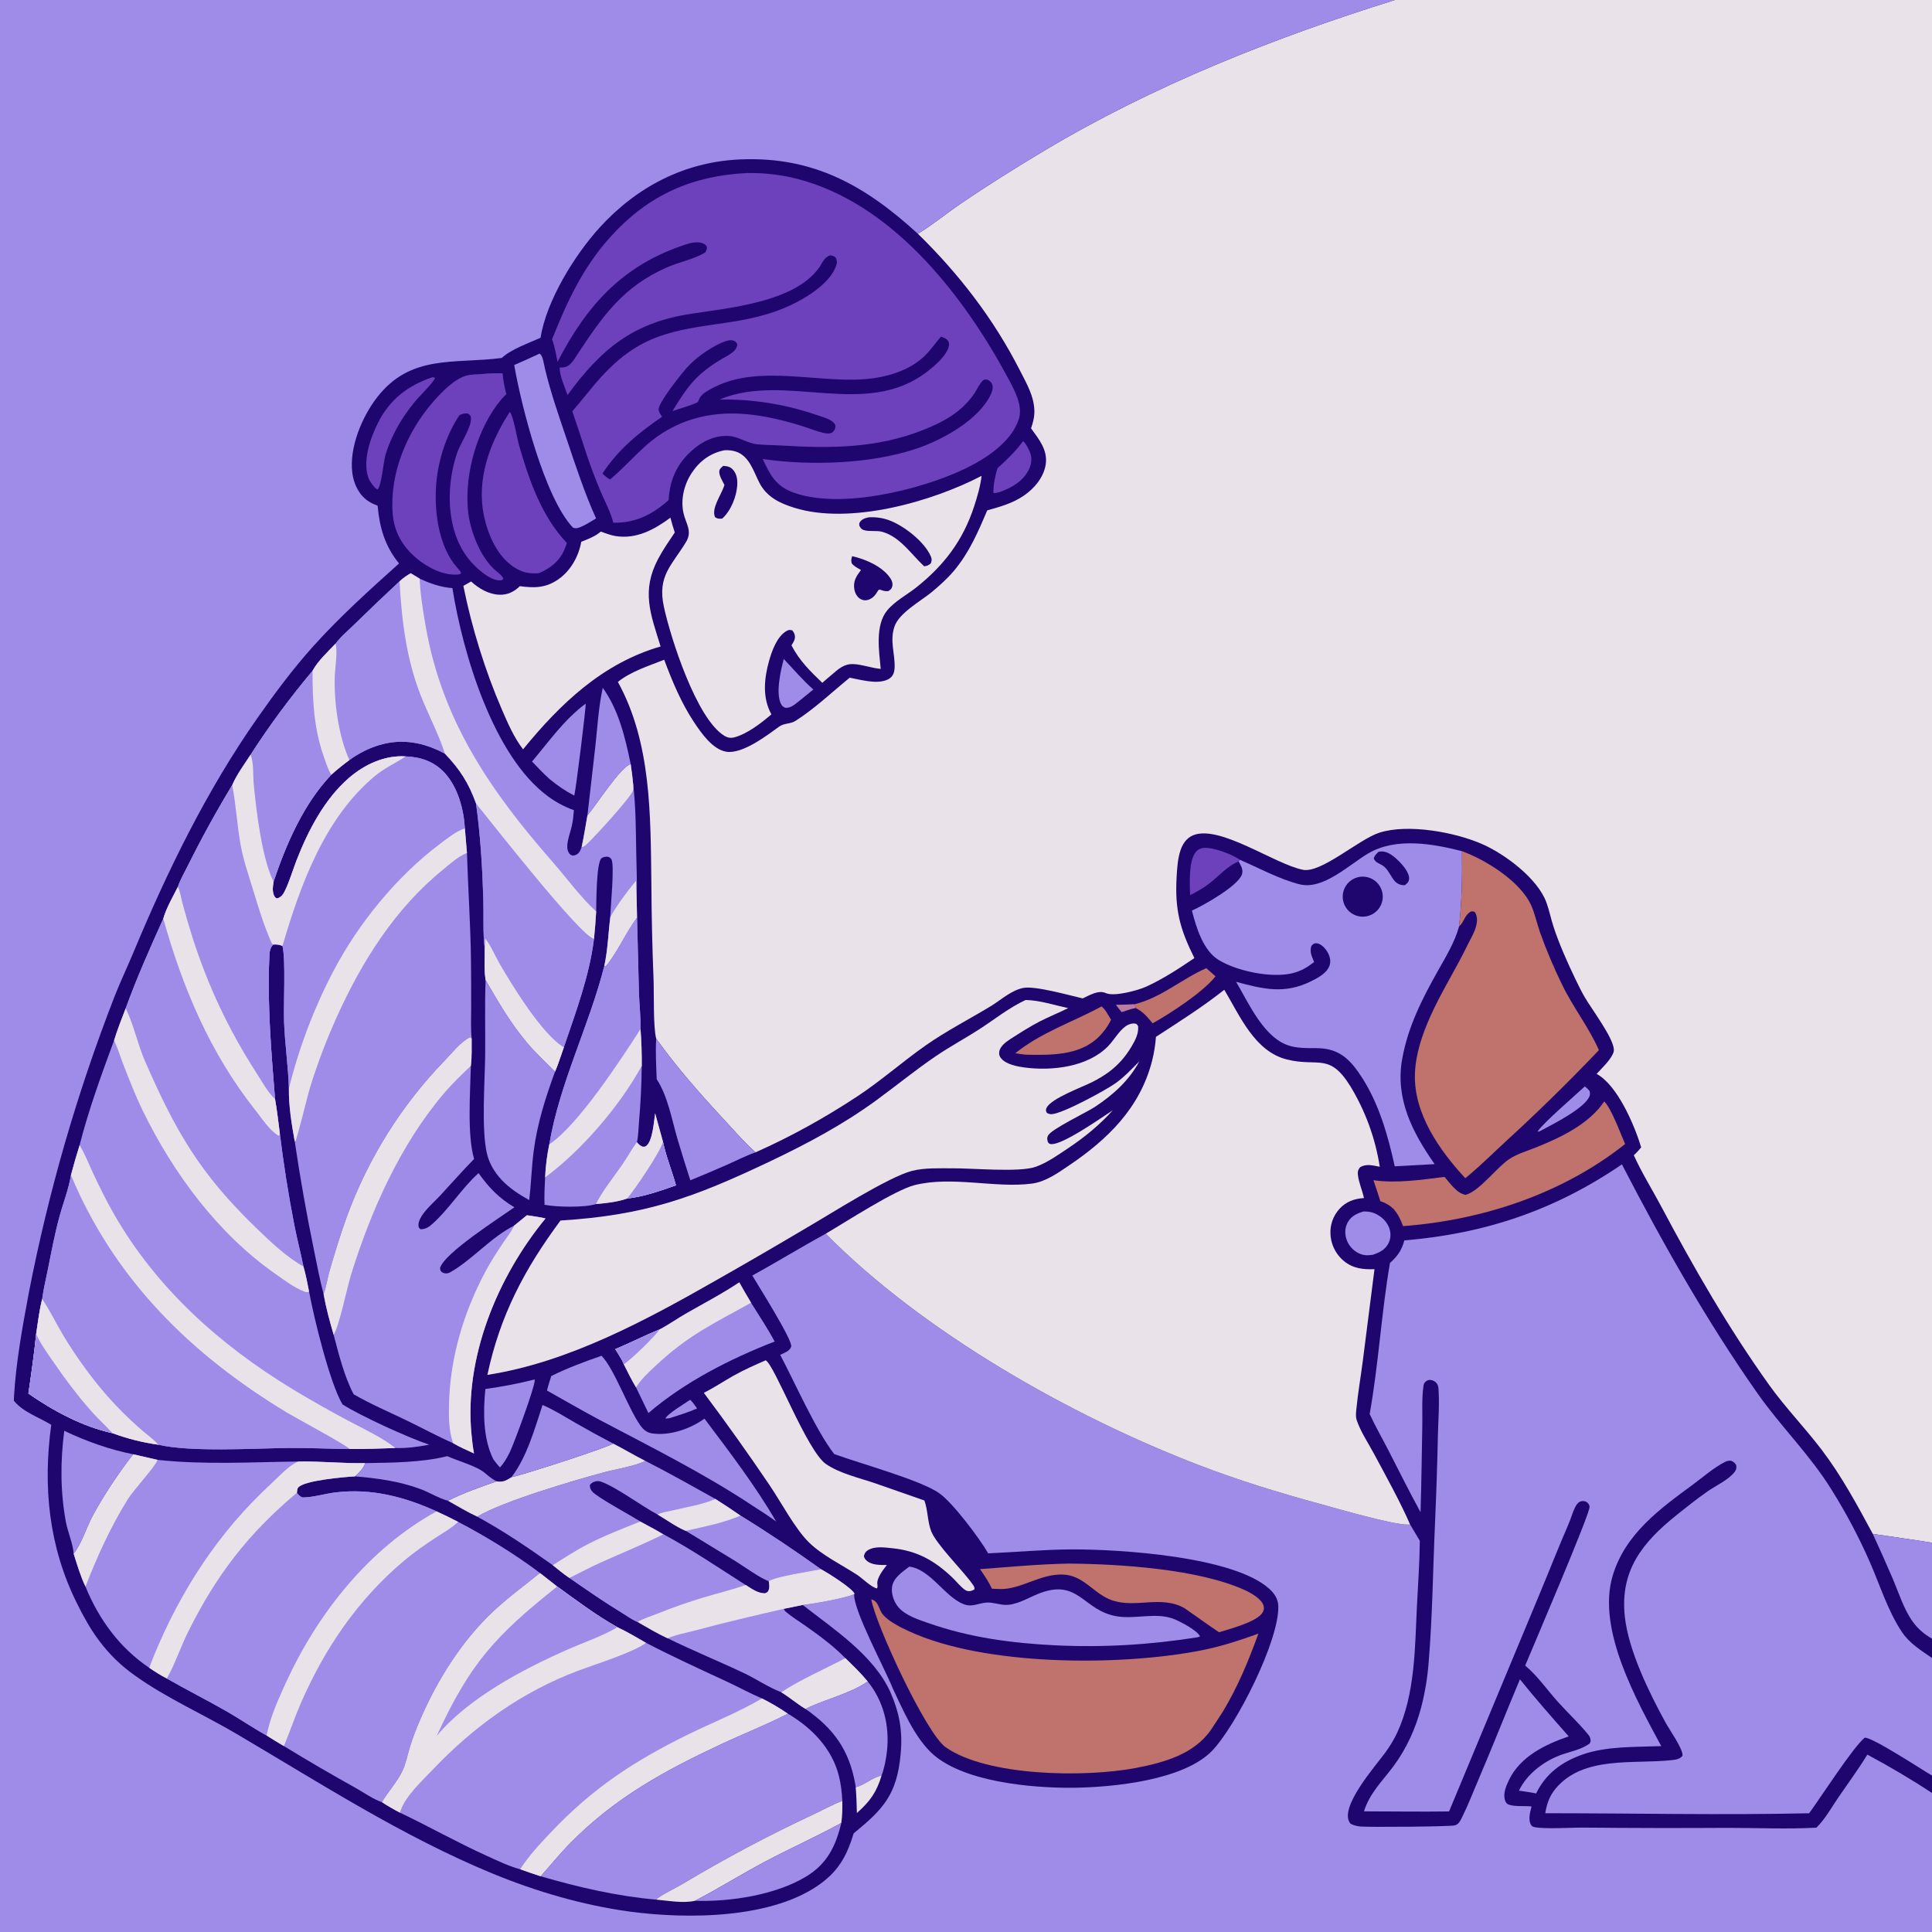 <?xml version="1.0" encoding="utf-8" ?>
<svg xmlns="http://www.w3.org/2000/svg" xmlns:xlink="http://www.w3.org/1999/xlink" width="1024" height="1024">
	<path fill="#1F066E" d="M0 0L739.307 0L1024 0L1024 817.689L1024 868.572L1024 878.766L1024 941.076L1024 950.336L1024 1024L0 1024L0 0Z"/>
	<path fill="#EAE2E9" d="M739.307 0L1024 0L1024 817.689C1013.59 815.939 1003.06 814.587 992.617 812.992C984.421 797.794 976.09 782.325 965.619 768.539C956.643 756.721 946.297 746.095 937.654 734.013C916.229 704.067 897.789 672.045 880.537 639.552C875.7 630.443 870.211 621.719 865.951 612.308C867.391 611.034 868.598 609.614 869.848 608.156C869.802 607.999 869.757 607.841 869.71 607.684C866.19 596.057 857.212 575.127 846.25 569.188C849.075 566.064 852.993 562.479 854.827 558.658C855.285 557.702 855.476 556.911 855.348 555.851C854.554 549.301 843.801 535.129 839.973 528.581C838.088 525.356 836.442 521.93 834.822 518.564C830.608 509.813 826.481 500.533 823.439 491.306C822.02 487.004 821.16 482.52 819.603 478.265C814.995 465.67 797.967 452.948 786.091 447.606C771.712 441.138 746.246 436.398 730.998 441.376C720.044 444.953 700.206 462.973 690.5 460.994C675.292 457.893 646.32 436.879 632.278 442.752C629.02 444.115 626.926 447.122 625.794 450.364C624.215 454.885 623.888 460.16 623.623 464.901C622.65 482.299 625.429 492.512 633.053 507.794C625.154 513.187 616.253 518.954 607.579 522.917C603.012 525.004 590.893 528.2 586.434 526.49C586.176 526.391 585.922 526.281 585.663 526.183C581.883 524.755 577.208 527.645 573.848 529.174C566.607 527.512 548.565 522.377 542.307 523.632C535.93 524.912 530.485 530.046 525.027 533.349C513.569 540.282 501.722 546.323 490.726 554.026C478.272 562.75 466.732 573.013 454.053 581.331C436.832 592.63 419.297 602.384 400.462 610.754C394.37 605.35 388.944 599.024 383.415 593.056C370.753 579.391 358.655 565.687 347.798 550.503C346.167 544.406 346.678 526.498 346.403 519.202Q345.387 493.78 345.238 468.337C344.761 432.396 345.348 393.794 327.49 361.449C334.343 355.862 343.939 352.915 352.049 349.668C356.255 361.064 361.187 372.765 367.936 382.901C371.714 388.576 377.736 397.261 384.966 398.422C393.433 399.782 406.171 390.042 412.815 385.215C415.713 383.109 418.808 383.88 421.689 382.041C431.801 375.584 441.055 366.773 450.373 359.182C456.164 360.287 464.054 362.607 469.731 360.497C472.945 359.303 474.07 357.018 474.165 353.723C474.383 346.131 471.538 339.916 474.036 332.225C476.428 324.859 487.982 318.659 493.827 313.824C498.01 310.364 502.193 306.604 505.689 302.439C513.711 292.885 518.443 281.852 523.268 270.492C530.094 268.585 536.736 266.756 542.661 262.692C548.225 258.875 553.093 253.148 554.222 246.325C555.491 238.652 550.684 232.829 546.463 227.033C547.559 223.982 548.327 220.904 548.239 217.638C548.028 209.817 543.998 203.047 540.539 196.263C526.615 168.956 508.346 145.284 486.493 123.897C494.266 119.214 501.429 113.243 508.939 108.123C523.412 98.257 538.428 88.852 553.468 79.866C611.459 45.217 675.011 20.093 739.307 0Z"/>
	<path fill="#9F8BE8" d="M0 0L739.307 0C675.011 20.093 611.459 45.217 553.468 79.866C538.428 88.852 523.412 98.257 508.939 108.123C501.429 113.243 494.266 119.214 486.493 123.897C458.602 98.399 431.19 82.796 392.238 84.499C362.766 85.788 337.402 99.054 317.722 120.716C304.607 135.151 289.54 159.444 286.527 178.984C279.92 182.033 271.319 184.849 265.92 189.731C240.609 193.009 217.802 187.619 199.957 210.485C191.873 220.842 184.989 237.326 186.74 250.698C187.482 256.359 190.097 262.065 194.89 265.41C196.446 266.496 198.343 267.363 200.13 267.995C201.187 279.604 203.993 289.499 211.506 298.635C195.689 312.861 180.096 326.856 165.853 342.723C155.258 354.526 145.471 367.684 136.368 380.665C109.549 418.91 88.652 461.746 70.744 504.755C67.464 512.631 63.766 520.359 60.654 528.302Q53.233 547.369 46.674 566.75Q40.115 586.131 34.432 605.786Q28.75 625.442 23.955 645.333Q19.16 665.223 15.262 685.309C11.886 703.326 8.397 722.385 7.396 740.727C7.365 741.29 7.358 741.854 7.346 742.418C12.324 748.506 20.581 751.153 27.155 755.165C22.685 788.067 25.84 819.714 40.753 849.744C44.201 856.689 47.941 863.51 52.621 869.712Q54.595 872.355 56.771 874.834Q58.947 877.314 61.312 879.614Q63.677 881.914 66.216 884.021Q68.755 886.127 71.452 888.027C88.159 899.981 107.513 908.489 125.219 918.905C169.592 945.01 213.444 973.426 261.218 993.084C284.167 1002.53 309.1 1009.85 333.733 1013.17C364.367 1017.31 410.171 1017.14 435.673 997.837C445.063 990.728 449.106 982.746 452.464 971.721C468.216 958.838 475.308 951.211 477.342 929.929C478.542 917.371 476.742 907.783 471.683 896.32C462.535 876.908 441.931 863.551 425.457 850.658C431.734 849.915 447.151 847.211 452.717 844.968C452.338 853.661 469.011 884.442 473.169 894.842C478.459 906.03 484.27 919.678 493.083 928.47C509.087 944.434 546.762 947.771 568.811 947.547C590.076 947.331 627.365 943.562 642.423 927.962C655.151 914.778 678.233 869.294 677.513 851.093C677.367 847.384 675.474 844.583 672.779 842.137C653.819 824.925 593.632 821.102 567.812 821.22C553.036 821.288 538.501 822.661 523.771 823.31C519.143 815.279 504.875 796.266 497.591 791.265C487.54 784.362 455.49 775.574 442.147 770.68C432.616 758.438 421.268 732.746 413.518 718.082C415.633 717.075 418.57 716.173 419.345 713.743C420.354 710.581 401.416 680.646 398.749 676.073C411.838 668.868 424.569 661.032 437.677 653.888C489.133 706.037 567.422 750.441 635.629 776.615C656.497 784.623 677.655 791.105 699.203 796.988C708.781 799.602 737.658 808.059 746.22 808.083C746.611 808.084 747.002 808.049 747.392 808.02Q749.924 812.35 752.529 816.637C752.419 828.033 751.596 839.438 751.027 850.818C749.905 873.271 750.152 897.623 740.52 918.415C738.829 922.065 736.549 925.704 734.195 928.966C729.438 935.556 708.792 958.706 715.855 966.637C717.68 967.547 719.322 967.942 721.362 968.104C726.202 968.489 768.751 968.179 771.138 967.474C773.189 966.868 773.978 965.057 774.881 963.261C778.073 956.91 780.674 950.073 783.478 943.527C791.073 925.801 798.115 907.855 805.597 890.079C813.924 900.43 822.656 910.348 831.448 920.303C818.913 924.671 805.878 930.875 799.801 943.406C798.292 946.517 796.608 950.514 797.627 954.006C797.957 955.134 798.446 956.035 799.596 956.46C802.937 957.696 808.126 957.011 811.763 957.467C811.022 960.382 809.762 964.641 811.574 967.338C811.986 967.95 812.403 968.203 813.134 968.371C818.431 969.587 833.409 968.591 839.703 968.668Q877.908 969.038 916.114 968.799C931.554 968.826 947.3 969.552 962.713 968.701C967.24 964.386 970.852 957.801 974.397 952.633C979.535 945.141 984.986 937.72 989.731 929.983C1001.35 936.201 1013.02 943.055 1024 950.336L1024 1024L0 1024L0 0Z"/>
	<path fill="#9F8BE8" d="M744.331 657.442C787.078 653.884 824.138 641.423 859.644 617.139C881.185 658.822 904.589 700.174 931.568 738.592C943.928 756.193 959.377 771.139 970.743 789.564Q976.55 798.815 981.658 808.469Q986.767 818.124 991.15 828.128C996.484 840.338 1000.66 853.973 1008.12 865.086C1012.11 871.022 1018.22 874.79 1024 878.766L1024 941.076C1018.58 937.957 992.319 920.617 988.325 921.023C982.185 925.993 964.925 952.819 958.888 961.069C912.329 962.096 865.606 961.045 819.024 961.051C819.807 956.107 821.246 951.929 824.49 948.027C839.141 930.404 865.801 935.129 885.869 932.92C888.097 932.675 890.29 932.45 891.767 930.601C892.282 927.27 884.767 916.65 882.853 913.149C874.1 897.14 863.123 874.864 861.18 856.77C858.556 832.348 870.551 817.468 888.762 802.904C894.1 798.635 899.548 794.275 905.164 790.382C909.496 787.379 916.344 784.259 919.476 780.041C920.385 778.817 920.427 777.973 920.226 776.507C919.378 775.278 918.962 774.853 917.545 774.217C916.2 774.119 915.337 774.327 914.155 774.924C908.417 777.824 902.769 782.808 897.58 786.626C879.703 799.779 861.294 813.011 854.697 835.364C846.338 863.684 867.376 901.097 880.501 925.476C867.021 926.002 851.546 925.414 838.72 929.948C827.789 933.813 819.268 940.05 814.179 950.566C811.195 949.929 808.11 949.552 805.094 949.076C809.37 940.008 818.783 933.065 828.141 929.857C833.014 928.186 838.241 927.224 842.479 924.147C842.983 923.214 843.116 923.26 842.995 922.117C842.874 920.972 842.579 920.35 841.84 919.439C836.906 913.354 830.888 907.775 825.635 901.923C820.06 895.713 814.772 888.08 808.382 882.786C812.3 873.27 843.056 801.683 842.513 798.52C842.326 797.427 841.72 796.527 840.732 796.003C839.711 795.461 838.357 795.429 837.328 795.955C836.219 796.521 835.403 797.76 834.856 798.848C833.471 801.602 832.677 804.741 831.438 807.592C825.935 820.257 820.912 833.154 815.583 845.897L768.029 960.099C753.007 960.297 737.955 960.073 722.931 960.049C725.926 950.445 732.631 944.09 738.468 936.264C745.516 926.815 750.358 916.022 753.328 904.661Q754.811 898.866 755.785 892.965Q756.758 887.063 757.215 881.099C759.259 856.442 759.492 831.529 760.609 806.81Q761.628 783.649 762.125 760.471C762.327 752.441 762.997 743.993 762.421 735.995C762.349 734.997 762.122 734.055 761.51 733.233C760.793 732.268 759.558 731.538 758.361 731.41C757.334 731.3 756.366 731.576 755.619 732.292C754.578 733.292 754.583 733.752 754.399 735.122C753.516 741.661 753.983 748.911 753.853 755.536C753.552 770.859 753.409 786.167 752.918 801.487C746.987 790.704 741.524 779.655 735.896 768.711C732.596 762.292 728.957 756 725.95 749.441C730.732 722.745 732.168 695.692 736.718 669.37C740.785 665.755 742.895 662.721 744.331 657.442Z"/>
	<path fill="#EAE2E9" d="M612.683 549.538C624.895 541.616 637.488 533.643 648.895 524.599C657.162 538.404 664.977 557.283 682.094 561.551C698.684 565.688 704.61 557.688 715.814 575.882Q717.289 578.317 718.643 580.821Q719.998 583.325 721.228 585.892Q722.459 588.459 723.562 591.083Q724.666 593.707 725.641 596.382Q726.615 599.057 727.458 601.776Q728.301 604.495 729.011 607.252Q729.72 610.009 730.294 612.798Q730.868 615.586 731.305 618.399C727.572 617.741 724.38 616.657 720.907 618.627C719.82 619.95 719.533 620.876 719.697 622.546C720.101 626.67 722.061 630.874 722.927 634.99C717.763 635.335 713.467 636.851 709.882 640.782Q709.265 641.464 708.72 642.205Q708.174 642.945 707.706 643.737Q707.237 644.528 706.85 645.363Q706.463 646.197 706.161 647.066Q705.859 647.934 705.645 648.829Q705.432 649.724 705.309 650.635Q705.186 651.547 705.155 652.466Q705.123 653.385 705.184 654.303Q705.213 654.8 705.266 655.296Q705.32 655.792 705.398 656.284Q705.477 656.776 705.58 657.263Q705.683 657.751 705.811 658.233Q705.939 658.714 706.091 659.189Q706.243 659.664 706.418 660.13Q706.594 660.597 706.793 661.054Q706.992 661.51 707.214 661.957Q707.435 662.403 707.679 662.838Q707.923 663.272 708.189 663.694Q708.454 664.116 708.741 664.524Q709.027 664.931 709.334 665.324Q709.641 665.717 709.967 666.094Q710.293 666.471 710.638 666.831Q710.983 667.19 711.345 667.533Q711.708 667.875 712.087 668.198C716.92 672.288 722.417 672.947 728.509 672.681L722.319 721.301C721.197 729.953 719.674 738.681 718.849 747.352C718.684 749.082 718.513 750.979 719.065 752.64C721.083 758.708 725.139 764.76 728.176 770.404C734.315 781.814 742.338 796.347 747.392 808.02C747.002 808.049 746.611 808.084 746.22 808.083C737.658 808.059 708.781 799.602 699.203 796.988C677.655 791.105 656.497 784.623 635.629 776.615C567.422 750.441 489.133 706.037 437.677 653.888C448.489 647.532 474.363 630.724 484.805 628.118C504.694 623.155 527.418 629.866 546.911 627.338C554.081 626.408 560.392 621.892 566.243 617.957C586.96 604.022 604.211 587.337 610.621 562.288Q612.204 556.002 612.683 549.538Z"/>
	<path fill="#9F8BE8" d="M157.366 791.22C158.291 792.448 158.837 793.094 160.327 793.681C166.055 793.653 172.06 791.701 177.8 791.01C196.729 788.729 214.201 793.261 231.405 801.059Q237.196 803.672 242.824 806.62C256.656 813.726 273.988 824.387 286.226 833.75C277.868 840.491 269.383 846.648 261.513 854.021C244.955 869.533 231.924 890.236 222.947 910.99C220.845 915.849 218.85 920.831 217.315 925.897C216.063 930.028 215.188 934.715 213.342 938.609C210.593 944.409 205.745 949.606 202.448 955.202C197.798 953.617 192.964 950.177 188.655 947.742Q169.329 936.997 150.468 925.454C147.365 923.692 144.357 921.756 141.329 919.868C134.009 915.809 127.117 911.048 119.849 906.9C109.48 900.981 98.808 895.607 88.449 889.671C92.838 881.847 95.663 873.122 99.664 865.068C114.677 834.843 131.448 812.993 157.366 791.22Z"/>
	<path fill="#9F8BE8" d="M157.366 791.22C158.291 792.448 158.837 793.094 160.327 793.681C166.055 793.653 172.06 791.701 177.8 791.01C196.729 788.729 214.201 793.261 231.405 801.059C195.674 820.646 168.606 854.824 151.738 891.403C148.393 898.656 144.975 906.189 142.763 913.875C142.194 915.852 141.677 917.839 141.329 919.868C134.009 915.809 127.117 911.048 119.849 906.9C109.48 900.981 98.808 895.607 88.449 889.671C92.838 881.847 95.663 873.122 99.664 865.068C114.677 834.843 131.448 812.993 157.366 791.22Z"/>
	<path fill="#EAE2E9" d="M141.329 919.868C141.677 917.839 142.194 915.852 142.763 913.875C144.975 906.189 148.393 898.656 151.738 891.403C168.606 854.824 195.674 820.646 231.405 801.059Q237.196 803.672 242.824 806.62C242.689 806.748 242.557 806.879 242.42 807.005C239.064 810.1 234.822 812.435 231.01 814.942C225.2 818.763 219.505 822.708 214.181 827.192C189.533 847.951 172.128 873.617 159.316 903.027C156.101 910.407 153.602 918.06 150.468 925.454C147.365 923.692 144.357 921.756 141.329 919.868Z"/>
	<path fill="#9F8BE8" d="M286.226 833.75L295.34 840.886C305.603 848.3 316.17 856.315 327.258 862.463C332.458 864.874 337.409 867.895 342.392 870.721C356.594 878.121 371.03 884.68 385.538 891.425C391.653 894.268 397.67 897.596 403.865 900.213Q410.99 903.773 417.557 908.279C406.395 914.081 394.656 918.627 383.268 923.939C352.604 938.243 326.336 952.459 302.334 976.776C296.779 982.404 291.795 988.559 286.546 994.467Q281.092 992.692 275.698 990.742C269.742 989.178 263.561 986.149 257.945 983.604C242.29 976.512 227.449 968.112 211.978 960.743C208.684 959.036 205.556 957.227 202.448 955.202C205.745 949.606 210.593 944.409 213.342 938.609C215.188 934.715 216.063 930.028 217.315 925.897C218.85 920.831 220.845 915.849 222.947 910.99C231.924 890.236 244.955 869.533 261.513 854.021C269.383 846.648 277.868 840.491 286.226 833.75Z"/>
	<path fill="#EAE2E9" d="M286.226 833.75L295.34 840.886C305.603 848.3 316.17 856.315 327.258 862.463C332.458 864.874 337.409 867.895 342.392 870.721C335.844 875.774 315.709 882.029 306.705 885.406C276.686 896.668 251.379 914.812 229.373 937.936C223.59 944.014 214.193 952.574 211.978 960.743C208.684 959.036 205.556 957.227 202.448 955.202C205.745 949.606 210.593 944.409 213.342 938.609C215.188 934.715 216.063 930.028 217.315 925.897C218.85 920.831 220.845 915.849 222.947 910.99C231.924 890.236 244.955 869.533 261.513 854.021C269.383 846.648 277.868 840.491 286.226 833.75Z"/>
	<path fill="#9F8BE8" d="M295.34 840.886C305.603 848.3 316.17 856.315 327.258 862.463C319.716 867.005 308.648 870.821 300.365 874.492C276.838 884.917 248.101 900.088 231.439 920.108C249.172 881.462 262.832 866.708 295.34 840.886Z"/>
	<path fill="#EAE2E9" d="M403.865 900.213Q410.99 903.773 417.557 908.279C406.395 914.081 394.656 918.627 383.268 923.939C352.604 938.243 326.336 952.459 302.334 976.776C296.779 982.404 291.795 988.559 286.546 994.467Q281.092 992.692 275.698 990.742C280.274 983.609 286.132 977.357 291.936 971.218C314.086 947.787 335.938 933.443 364.748 919.281C377.673 912.928 391.483 907.555 403.865 900.213Z"/>
	<path fill="#9F8BE8" d="M70.584 770.792L83.494 773.759C108.275 776.433 133.201 774.945 158.064 774.633C169.92 774.406 181.731 775.716 193.594 775.473C192.4 778.549 190.519 780.298 188.165 782.509C182.772 782.826 161.177 784.604 158.052 788.425C157.449 789.162 157.494 790.298 157.366 791.22C131.448 812.993 114.677 834.843 99.664 865.068C95.663 873.122 92.838 881.847 88.449 889.671C85.18 887.973 82.173 886.074 79.132 883.995C63.439 873.428 52.44 858.36 45.3 840.92C42.645 835.397 40.893 829.334 39.036 823.506C43.49 817.862 45.8 809.557 49.285 803.129C55.406 791.839 62.762 780.964 70.584 770.792Z"/>
	<path fill="#EAE2E9" d="M158.064 774.633C169.92 774.406 181.731 775.716 193.594 775.473C192.4 778.549 190.519 780.298 188.165 782.509C182.772 782.826 161.177 784.604 158.052 788.425C157.449 789.162 157.494 790.298 157.366 791.22C131.448 812.993 114.677 834.843 99.664 865.068C95.663 873.122 92.838 881.847 88.449 889.671C85.18 887.973 82.173 886.074 79.132 883.995Q80.165 880.963 81.392 878.005C95.727 843.053 115.9 812.012 143.708 786.413C147.828 782.621 152.965 776.758 158.064 774.633Z"/>
	<path fill="#EAE2E9" d="M70.584 770.792L83.494 773.759C82.179 777.604 71.052 789.299 67.703 794.684C58.572 809.364 51.57 824.859 45.3 840.92C42.645 835.397 40.893 829.334 39.036 823.506C43.49 817.862 45.8 809.557 49.285 803.129C55.406 791.839 62.762 780.964 70.584 770.792Z"/>
	<path fill="#9F8BE8" d="M342.041 774.291C354.592 780.674 366.879 787.64 379.184 794.484Q385.93 798.747 392.479 803.307C406.898 812.136 421.37 821.89 435.128 831.716C428.633 833.042 412.471 835.274 407.451 838.011C407.777 839.788 408.079 841.764 407.114 843.405C406.701 844.107 406.095 844.205 405.392 844.532C401.431 844.411 398.446 842.121 395.212 840.07C387.814 842.638 380.154 844.493 372.65 846.736Q360.377 850.445 348.482 855.228C345.029 856.585 341.077 857.745 337.936 859.667C335.318 858.655 332.509 856.598 330.102 855.136C320.409 849.253 311.102 842.769 301.784 836.316C298.717 834.287 295.869 831.863 292.987 829.578C280.019 820.404 266.901 811.432 252.918 803.855C266.54 795.718 303.594 784.824 319.805 780.435C325.897 778.785 336.848 777.055 342.041 774.291Z"/>
	<path fill="#9F8BE8" d="M339.396 806.401C343.469 808.639 347.692 810.756 351.641 813.199C366.526 821.186 380.939 831.009 395.212 840.07C387.814 842.638 380.154 844.493 372.65 846.736Q360.377 850.445 348.482 855.228C345.029 856.585 341.077 857.745 337.936 859.667C335.318 858.655 332.509 856.598 330.102 855.136C320.409 849.253 311.102 842.769 301.784 836.316C298.717 834.287 295.869 831.863 292.987 829.578C299.116 825.712 305.225 821.702 311.677 818.391C320.612 813.805 330.095 810.172 339.396 806.401Z"/>
	<path fill="#EAE2E9" d="M339.396 806.401C343.469 808.639 347.692 810.756 351.641 813.199C340.783 818.599 329.576 823.135 318.525 828.101C312.855 830.65 307.391 833.637 301.784 836.316C298.717 834.287 295.869 831.863 292.987 829.578C299.116 825.712 305.225 821.702 311.677 818.391C320.612 813.805 330.095 810.172 339.396 806.401Z"/>
	<path fill="#9F8BE8" d="M392.479 803.307C406.898 812.136 421.37 821.89 435.128 831.716C428.633 833.042 412.471 835.274 407.451 838.011C403.365 836.818 394.124 830.118 390.088 827.615L363.468 811.38C373.084 809.155 383.393 807.242 392.479 803.307Z"/>
	<path fill="#1F066E" d="M339.396 806.401C334.643 803.413 317.037 793.872 314.112 790.764C313.026 789.61 312.609 788.688 312.655 787.121C313.31 786.143 314.118 785.623 315.235 785.276C316.432 784.904 317.407 784.899 318.597 785.327C326.912 788.318 339.912 798.161 348.499 802.722C353.219 805.459 358.475 809.356 363.468 811.38L390.088 827.615C394.124 830.118 403.365 836.818 407.451 838.011C407.777 839.788 408.079 841.764 407.114 843.405C406.701 844.107 406.095 844.205 405.392 844.532C401.431 844.411 398.446 842.121 395.212 840.07C380.939 831.009 366.526 821.186 351.641 813.199C347.692 810.756 343.469 808.639 339.396 806.401Z"/>
	<path fill="#EAE2E9" d="M379.184 794.484Q385.93 798.747 392.479 803.307C383.393 807.242 373.084 809.155 363.468 811.38C358.475 809.356 353.219 805.459 348.499 802.722C350.647 801.582 353.648 801.22 356.008 800.66C363.555 798.867 372.091 797.555 379.184 794.484Z"/>
	<path fill="#9F8BE8" d="M417.557 908.279C430.216 915.702 440.917 926.674 444.602 941.155C445.713 945.522 446.223 950 446.45 954.493C440.935 956.568 435.639 959.599 430.284 962.076Q395.063 978.577 361.701 998.571C357.389 1001.13 352.138 1003.37 348.209 1006.34L348.041 1006.87C326.743 1004.99 307.062 1000.38 286.546 994.467C291.795 988.559 296.779 982.404 302.334 976.776C326.336 952.459 352.604 938.243 383.268 923.939C394.656 918.627 406.395 914.081 417.557 908.279Z"/>
	<path fill="#9F8BE8" d="M407.451 838.011C412.471 835.274 428.633 833.042 435.128 831.716C438.882 833.743 451.003 841.344 452.867 844.551L452.717 844.968C447.151 847.211 431.734 849.915 425.457 850.658Q420.456 851.728 415.436 852.709C415.698 853.396 415.964 853.825 416.53 854.305C419.539 856.856 423.06 859.017 426.289 861.284C433.951 866.664 441.489 872.138 448.057 878.851C452.158 882.831 456.264 886.779 459.892 891.207C450.159 897.899 437.442 900.459 426.923 905.759C422.493 903.099 418.519 899.64 414.068 896.924C407.304 894.329 400.823 889.867 394.23 886.745C380.871 880.42 367.167 874.857 353.897 868.333C348.384 865.832 343.183 862.676 337.936 859.667C341.077 857.745 345.029 856.585 348.482 855.228Q360.377 850.445 372.65 846.736C380.154 844.493 387.814 842.638 395.212 840.07C398.446 842.121 401.431 844.411 405.392 844.532C406.095 844.205 406.701 844.107 407.114 843.405C408.079 841.764 407.777 839.788 407.451 838.011Z"/>
	<path fill="#EAE2E9" d="M407.451 838.011C412.471 835.274 428.633 833.042 435.128 831.716C438.882 833.743 451.003 841.344 452.867 844.551L452.717 844.968C447.151 847.211 431.734 849.915 425.457 850.658Q420.456 851.728 415.436 852.709C399.925 856.298 384.488 859.865 369.114 864.02C364.242 865.337 358.495 866.318 353.897 868.333C348.384 865.832 343.183 862.676 337.936 859.667C341.077 857.745 345.029 856.585 348.482 855.228Q360.377 850.445 372.65 846.736C380.154 844.493 387.814 842.638 395.212 840.07C398.446 842.121 401.431 844.411 405.392 844.532C406.095 844.205 406.701 844.107 407.114 843.405C408.079 841.764 407.777 839.788 407.451 838.011Z"/>
	<path fill="#EAE2E9" d="M448.057 878.851C452.158 882.831 456.264 886.779 459.892 891.207C450.159 897.899 437.442 900.459 426.923 905.759C422.493 903.099 418.519 899.64 414.068 896.924C424.61 890.03 436.9 884.764 448.057 878.851Z"/>
	<path fill="#9F8BE8" d="M347.798 550.503C358.655 565.687 370.753 579.391 383.415 593.056C388.944 599.024 394.37 605.35 400.462 610.754C395.445 612.504 390.566 615.014 385.703 617.178Q375.85 621.51 365.888 625.584Q362.325 614.585 359.028 603.503C356.058 593.353 353.916 580.87 348.077 572.031C347.802 564.966 347.366 557.548 347.798 550.503Z"/>
	<path fill="#9F8BE8" d="M459.892 891.207C468.366 901.655 471.534 914.758 470.122 928.054C469.657 932.43 468.767 936.897 467.269 941.044C462.449 942.035 458.457 946.007 453.535 947.289C453.487 946.737 453.413 946.197 453.315 945.651C450.079 927.519 441.913 916.211 426.923 905.759C437.442 900.459 450.159 897.899 459.892 891.207Z"/>
	<path fill="#9F8BE8" d="M34.069 758.348C45.258 763.752 58.35 768.407 70.584 770.792C62.762 780.964 55.406 791.839 49.285 803.129C45.8 809.557 43.49 817.862 39.036 823.506C38.837 818.81 35.886 811.814 34.947 806.783C31.939 790.673 31.959 774.555 34.069 758.348Z"/>
	<path fill="#EAE2E9" d="M271.067 782.945C277.164 781.713 320.984 767.546 325.035 765.13C330.778 768.043 336.297 771.414 342.041 774.291C336.848 777.055 325.897 778.785 319.805 780.435C303.594 784.824 266.54 795.718 252.918 803.855C247.628 801.408 242.498 798.269 237.402 795.424C245.599 791.281 254.505 788.156 263.171 785.146C266.735 785.633 268.095 784.807 271.067 782.945Z"/>
	<path fill="#EAE2E9" d="M348.041 1006.87L348.209 1006.34C352.138 1003.37 357.389 1001.13 361.701 998.571Q395.063 978.577 430.284 962.076C435.639 959.599 440.935 956.568 446.45 954.493C446.474 958.431 446.534 962.337 445.888 966.235C432.678 973.473 418.987 979.585 405.697 986.613C393.089 993.281 381.003 1000.88 368.353 1007.46C362.223 1008.88 354.324 1007.43 348.041 1006.87Z"/>
	<path fill="#9F8BE8" d="M368.353 1007.46C381.003 1000.88 393.089 993.281 405.697 986.613C418.987 979.585 432.678 973.473 445.888 966.235C442.996 978.435 438.381 987.852 427.383 994.542C411.184 1004.39 386.984 1008.08 368.353 1007.46Z"/>
	<path fill="#9F8BE8" d="M992.617 812.992C1003.06 814.587 1013.59 815.939 1024 817.689L1024 868.572C1019.89 866.12 1016.6 863.436 1013.79 859.52C1009.05 852.916 1006.37 844.212 1003.2 836.747Q998.049 824.807 992.617 812.992Z"/>
	<path fill="#9F8BE8" d="M237.068 771.798C242.784 774.39 252.701 777 257.081 780.777C259.052 782.477 260.856 783.901 263.171 785.146C254.505 788.156 245.599 791.281 237.402 795.424C232.473 794.107 227.597 790.978 222.736 789.187C211.507 785.05 200.003 783.491 188.165 782.509C190.519 780.298 192.4 778.549 193.594 775.473C207.677 775.236 223.359 775.217 237.068 771.798Z"/>
	<path fill="#9F8BE8" d="M287.565 744.669C293.692 747.294 299.44 750.955 305.214 754.275Q315.01 759.911 325.035 765.13C320.984 767.546 277.164 781.713 271.067 782.945C279.25 772.373 283.412 757.208 287.565 744.669Z"/>
	<path fill="#EAE2E9" d="M453.535 947.289C458.457 946.007 462.449 942.035 467.269 941.044C464.618 949.92 461.116 954.773 454.176 960.938C454.039 956.383 453.937 951.831 453.535 947.289Z"/>
	<path fill="#9F8BE8" d="M123.075 416.145L123.259 417.119C125.107 427.15 125.697 437.488 127.482 447.583C128.851 455.327 131.436 462.892 133.743 470.397C136.889 480.629 139.72 490.384 144.148 500.179L144.831 500.617C142.742 502.539 142.831 505.413 142.713 508.113C141.65 532.604 143.81 558.105 145.777 582.529C146.841 588.52 147.505 594.562 148.295 600.593Q151.308 625.216 156.057 649.564C157.508 656.842 159.375 664.029 160.856 671.296C162.105 675.681 162.943 680.139 163.819 684.609C166.361 698.391 174.775 732.989 181.521 744.352C191.431 750.637 216.421 762.027 227.497 765.714C221.703 766.83 215.491 767.686 209.58 767.48C201.5 767.753 193.408 768.126 185.322 768.001C174.498 767.955 163.724 767.329 152.882 767.456C134.572 767.671 100.959 769.749 83.954 765.733Q77.744 764.864 71.663 763.335Q65.581 761.806 59.699 759.636C43.836 756.14 28.295 747.832 15.058 738.598C16.607 728.105 18.116 717.533 19.168 706.979C20.097 700.82 20.813 694.534 22.356 688.494C23.039 683.181 24.383 677.786 25.435 672.525C27.285 663.267 29.036 653.898 31.523 644.788C33.506 637.528 36.398 630.267 37.592 622.829Q39.704 614.859 42.18 606.995C46.92 588.346 53.818 569.441 60.466 551.409C62.245 545.648 64.428 540.061 66.604 534.442C72.442 518.38 79.507 502.462 86.544 486.889C88.232 481.094 91.591 475.43 94.291 470.015C95.606 466.128 98.028 462.024 99.847 458.322Q110.595 436.757 123.075 416.145Z"/>
	<path fill="#9F8BE8" d="M123.075 416.145L123.259 417.119C125.107 427.15 125.697 437.488 127.482 447.583C128.851 455.327 131.436 462.892 133.743 470.397C136.889 480.629 139.72 490.384 144.148 500.179L144.831 500.617C142.742 502.539 142.831 505.413 142.713 508.113C141.65 532.604 143.81 558.105 145.777 582.529C146.841 588.52 147.505 594.562 148.295 600.593Q151.308 625.216 156.057 649.564C157.508 656.842 159.375 664.029 160.856 671.296C151.571 666.085 143.242 658.015 135.627 650.669C106.071 622.155 93.107 599.69 76.811 562.322C72.943 553.451 70.978 543.428 66.8 534.832C66.737 534.701 66.67 534.572 66.604 534.442C72.442 518.38 79.507 502.462 86.544 486.889C88.232 481.094 91.591 475.43 94.291 470.015C95.606 466.128 98.028 462.024 99.847 458.322Q110.595 436.757 123.075 416.145Z"/>
	<path fill="#9F8BE8" d="M123.075 416.145L123.259 417.119C125.107 427.15 125.697 437.488 127.482 447.583C128.851 455.327 131.436 462.892 133.743 470.397C136.889 480.629 139.72 490.384 144.148 500.179L144.831 500.617C142.742 502.539 142.831 505.413 142.713 508.113C141.65 532.604 143.81 558.105 145.777 582.529C141.887 578.913 138.722 573.017 135.827 568.527C121.177 545.797 110.364 522.827 102.086 497.074Q99.17 487.873 96.658 478.554C95.91 475.807 95.543 472.541 94.291 470.015C95.606 466.128 98.028 462.024 99.847 458.322Q110.595 436.757 123.075 416.145Z"/>
	<path fill="#EAE2E9" d="M94.291 470.015C95.543 472.541 95.91 475.807 96.658 478.554Q99.17 487.873 102.086 497.074C110.364 522.827 121.177 545.797 135.827 568.527C138.722 573.017 141.887 578.913 145.777 582.529C146.841 588.52 147.505 594.562 148.295 600.593C148.184 601.695 148.403 601.235 147.702 602C142.924 599.262 138.806 592.788 135.363 588.445C111.444 558.266 96.854 523.721 86.544 486.889C88.232 481.094 91.591 475.43 94.291 470.015Z"/>
	<path fill="#9F8BE8" d="M22.356 688.494C23.039 683.181 24.383 677.786 25.435 672.525C27.285 663.267 29.036 653.898 31.523 644.788C33.506 637.528 36.398 630.267 37.592 622.829C60.787 678.196 101.098 717.846 151.952 748.624C156.329 751.273 183.637 765.955 185.322 768.001C174.498 767.955 163.724 767.329 152.882 767.456C134.572 767.671 100.959 769.749 83.954 765.733Q77.744 764.864 71.663 763.335Q65.581 761.806 59.699 759.636C43.836 756.14 28.295 747.832 15.058 738.598C16.607 728.105 18.116 717.533 19.168 706.979C20.097 700.82 20.813 694.534 22.356 688.494Z"/>
	<path fill="#EAE2E9" d="M22.356 688.494L22.603 688.859C26.64 694.919 29.838 701.633 33.597 707.882C40.155 718.781 48.358 730.202 56.748 739.774C62.108 745.888 68.042 751.707 74.113 757.116C77.29 759.947 81.159 762.567 83.954 765.733Q77.744 764.864 71.663 763.335Q65.581 761.806 59.699 759.636C43.836 756.14 28.295 747.832 15.058 738.598C16.607 728.105 18.116 717.533 19.168 706.979C20.097 700.82 20.813 694.534 22.356 688.494Z"/>
	<path fill="#9F8BE8" d="M15.058 738.598C16.607 728.105 18.116 717.533 19.168 706.979C21.154 711.75 24.599 716.459 27.518 720.728C34.134 730.403 41.189 739.919 49.028 748.646C52.45 752.455 56.264 755.883 59.699 759.636C43.836 756.14 28.295 747.832 15.058 738.598Z"/>
	<path fill="#EAE2E9" d="M42.18 606.995C42.276 607.153 42.374 607.31 42.468 607.469C45.162 612.015 47.136 617.094 49.368 621.883C52.78 629.204 56.416 636.524 60.433 643.535C82.95 682.839 116.581 712.878 154.981 736.236Q169.74 745.136 184.964 753.215C193.226 757.641 202.2 761.664 209.58 767.48C201.5 767.753 193.408 768.126 185.322 768.001C183.637 765.955 156.329 751.273 151.952 748.624C101.098 717.846 60.787 678.196 37.592 622.829Q39.704 614.859 42.18 606.995Z"/>
	<path fill="#EAE2E9" d="M66.604 534.442C66.67 534.572 66.737 534.701 66.8 534.832C70.978 543.428 72.943 553.451 76.811 562.322C93.107 599.69 106.071 622.155 135.627 650.669C143.242 658.015 151.571 666.085 160.856 671.296C162.105 675.681 162.943 680.139 163.819 684.609C162.816 685.006 162.218 684.918 161.205 684.525C155.842 682.445 150.831 678.583 146.134 675.309C115.628 654.049 91.904 621.984 75.716 588.797C71.596 580.351 68.169 571.439 64.788 562.679C63.395 559.07 62.314 555.274 60.651 551.787C60.59 551.66 60.527 551.535 60.466 551.409C62.245 545.648 64.428 540.061 66.604 534.442Z"/>
	<path fill="#6E41BC" d="M396.058 91.707Q399.967 91.636 403.869 91.871Q407.771 92.106 411.643 92.646Q415.514 93.186 419.332 94.028Q423.149 94.87 426.889 96.008C475.488 110.707 511.862 158.397 534.795 201.345C537.993 207.334 542.239 215.338 539.962 222.251C535.94 234.461 522.298 243.248 511.322 248.499C487.969 259.67 445.417 270.069 420.681 261.106C411.097 257.633 408.364 251.928 404.245 243.276C429.602 247.012 462.292 245.896 486.51 237.534C499.89 232.915 519.055 222.363 525.253 208.838C526.031 207.141 526.605 205.069 525.697 203.298C525.08 202.094 524.191 201.65 523.003 201.159C522.216 201.2 521.676 201.044 521.048 201.592C519.236 203.173 517.911 206.291 516.572 208.321C514.344 211.698 511.47 214.804 508.356 217.381C502.733 222.033 496.16 225.135 489.432 227.832C464.767 237.716 439.799 237.702 413.796 236.11C409.629 235.855 405.377 235.922 401.23 235.471C396.078 234.911 391.671 231.498 386.497 231.109C378.939 230.541 372.094 233.959 366.609 238.882C358.641 246.032 354.963 254.466 354.381 265.057C345.866 272.691 336.646 277.329 325.052 277.024C323.636 271.329 320.663 265.945 318.375 260.553Q314.297 250.887 310.946 240.946Q307.245 229.432 303.336 217.987C308.556 212.083 313.26 205.73 318.571 199.889C339.12 177.285 356.255 175.175 384.767 171.065C396.441 169.382 407.94 166.929 418.705 161.925C427.284 157.937 440.09 150.169 443.252 140.624C443.765 139.074 443.664 137.983 442.937 136.502C441.766 135.608 441.478 135.545 440.009 135.338C436.752 136.315 435.821 139.53 433.985 142.066C420.749 160.351 385.99 163.208 365.359 166.463C335.306 171.205 318.39 185.24 300.824 209.373C299.585 206.037 296.209 198.008 296.726 194.735C301.682 195.244 303.454 191.752 305.875 188.08C319.421 167.535 330.182 151.935 353.562 141.7C360.016 138.874 367.903 137.402 373.82 133.812C374.512 132.638 374.711 132.115 374.624 130.749C374.18 129.947 373.898 129.682 373.065 129.226C370.385 127.757 366.469 128.588 363.737 129.472C330.398 140.258 311.148 161.45 295.498 191.821C294.709 187.77 294.074 183.726 292.601 179.851C300.668 159.618 309.13 141.333 324.047 125.003C343.882 103.288 366.884 93.117 396.058 91.707Z"/>
	<path fill="#1F066E" d="M498.679 178.441C500.166 178.891 501.827 179.475 502.623 180.922C503.356 182.254 502.966 183.856 502.378 185.163C500.375 189.613 495.422 193.875 491.625 196.83C458.758 222.411 416.61 197.082 381.383 211.739Q384.657 211.691 387.93 211.784Q391.203 211.877 394.468 212.112Q397.734 212.346 400.987 212.722Q404.239 213.097 407.473 213.613Q410.706 214.128 413.914 214.783Q417.122 215.438 420.299 216.231Q423.476 217.024 426.615 217.953Q429.755 218.883 432.851 219.947C435.554 220.853 439.703 221.911 441.771 223.923C442.315 224.452 442.831 225.123 442.815 225.907C442.788 227.178 442.219 228.382 441.205 229.154C440.259 229.873 438.766 229.86 437.642 229.661C433.292 228.887 428.769 226.935 424.525 225.622C415.15 222.723 405.538 220.446 395.752 219.526C375.952 217.665 357.55 222.7 342.53 236.009C335.937 241.851 330.137 248.472 323.348 254.132C321.786 253.385 320.586 252.159 319.308 251.014C327.464 238.385 338.687 229.252 350.919 220.867C350.072 219.635 348.924 218.157 349.106 216.589C349.551 212.754 361.105 198.074 364.226 194.695Q367.751 190.868 371.972 187.827C375.221 185.482 384.544 179.318 388.499 180.464C389.861 180.859 390.105 181.329 390.787 182.452C390.567 186.333 385.87 188.324 382.844 190.104C369.297 198.077 364.472 204.626 356.423 217.897C360.862 216.26 365.638 215.217 369.879 213.138C370.372 212.002 370.879 210.667 371.711 209.737C373.462 207.781 376.623 206.182 378.977 205.011C402.599 193.257 433.169 203.056 458.934 200.905C469.893 199.99 482.064 196.481 490.121 188.595C493.277 185.507 495.815 181.799 498.679 178.441Z"/>
	<path fill="#9F8BE8" d="M165.648 355.562C165.606 371.552 166.332 386.06 171.706 401.318C172.805 404.441 173.901 407.811 175.535 410.686C160.892 426.103 151.71 447.286 144.993 467.275Q144.809 468.444 144.67 469.62C144.462 471.481 144.573 474.273 145.944 475.696C146.447 476.219 146.423 476.059 147.211 476.114C149.328 475.263 150.106 474.01 151.063 472.038C153.512 466.985 155.161 461.216 157.201 455.957C163.305 440.224 171.999 423.535 184.875 412.378C193.161 405.198 203.921 400.167 215.054 400.914C222.933 401.158 230.119 403.637 235.614 409.562C242.645 417.142 245.844 428.945 246.398 439.056L247.497 452.094C248.074 471.002 249.38 489.86 249.629 508.789Q249.769 521.658 249.731 534.527C249.728 539.754 249.443 545.222 249.991 550.416L249.134 549.786C244.446 551.976 239.696 558.011 236.124 561.735Q231.814 566.165 227.743 570.815Q223.672 575.465 219.851 580.323Q216.03 585.181 212.47 590.233Q208.91 595.285 205.621 600.517Q202.331 605.749 199.322 611.147Q196.312 616.546 193.59 622.094Q190.869 627.643 188.443 633.328Q186.017 639.012 183.893 644.816C180.469 654.239 177.445 664.116 174.666 673.758C173.538 677.675 172.996 682.187 171.519 685.921C169.509 678.486 168.107 670.773 166.544 663.224Q160.541 634.198 156.204 604.877C154.561 595.835 152.993 586.127 153.121 576.93C152.753 565.151 150.986 553.33 150.552 541.497C150.206 532.068 151.5 508.892 149.714 501.363C147.907 500.629 146.771 500.502 144.831 500.617L144.148 500.179C139.72 490.384 136.889 480.629 133.743 470.397C131.436 462.892 128.851 455.327 127.482 447.583C125.697 437.488 125.107 427.15 123.259 417.119L123.075 416.145C125.442 410.618 129.523 405.062 132.827 400.03C143.06 384.14 153.545 370.067 165.648 355.562Z"/>
	<path fill="#9F8BE8" d="M165.648 355.562C165.606 371.552 166.332 386.06 171.706 401.318C172.805 404.441 173.901 407.811 175.535 410.686C160.892 426.103 151.71 447.286 144.993 467.275Q144.809 468.444 144.67 469.62C144.462 471.481 144.573 474.273 145.944 475.696C146.447 476.219 146.423 476.059 147.211 476.114C149.328 475.263 150.106 474.01 151.063 472.038C153.512 466.985 155.161 461.216 157.201 455.957C163.305 440.224 171.999 423.535 184.875 412.378C193.161 405.198 203.921 400.167 215.054 400.914C222.933 401.158 230.119 403.637 235.614 409.562C242.645 417.142 245.844 428.945 246.398 439.056C241.891 440.47 237.033 444.395 233.265 447.223C210.33 464.436 189.964 489.386 176.69 514.739Q172.82 522.122 169.401 529.725Q165.982 537.328 163.028 545.123Q160.074 552.918 157.595 560.877Q155.116 568.836 153.121 576.93C152.753 565.151 150.986 553.33 150.552 541.497C150.206 532.068 151.5 508.892 149.714 501.363C147.907 500.629 146.771 500.502 144.831 500.617L144.148 500.179C139.72 490.384 136.889 480.629 133.743 470.397C131.436 462.892 128.851 455.327 127.482 447.583C125.697 437.488 125.107 427.15 123.259 417.119L123.075 416.145C125.442 410.618 129.523 405.062 132.827 400.03C143.06 384.14 153.545 370.067 165.648 355.562Z"/>
	<path fill="#9F8BE8" d="M165.648 355.562C165.606 371.552 166.332 386.06 171.706 401.318C172.805 404.441 173.901 407.811 175.535 410.686C160.892 426.103 151.71 447.286 144.993 467.275C138.912 455.426 135.732 429.206 134.487 415.593C134.079 411.132 134.51 404.05 132.827 400.03C143.06 384.14 153.545 370.067 165.648 355.562Z"/>
	<path fill="#EAE2E9" d="M132.827 400.03C134.51 404.05 134.079 411.132 134.487 415.593C135.732 429.206 138.912 455.426 144.993 467.275Q144.809 468.444 144.67 469.62C144.462 471.481 144.573 474.273 145.944 475.696C146.447 476.219 146.423 476.059 147.211 476.114C149.328 475.263 150.106 474.01 151.063 472.038C153.512 466.985 155.161 461.216 157.201 455.957C163.305 440.224 171.999 423.535 184.875 412.378C193.161 405.198 203.921 400.167 215.054 400.914L214.709 401.142C209.376 404.615 203.601 407.229 198.669 411.338C172.028 433.53 159.193 469.088 149.714 501.363C147.907 500.629 146.771 500.502 144.831 500.617L144.148 500.179C139.72 490.384 136.889 480.629 133.743 470.397C131.436 462.892 128.851 455.327 127.482 447.583C125.697 437.488 125.107 427.15 123.259 417.119L123.075 416.145C125.442 410.618 129.523 405.062 132.827 400.03Z"/>
	<path fill="#EAE2E9" d="M153.121 576.93Q155.116 568.836 157.595 560.877Q160.074 552.918 163.028 545.123Q165.982 537.328 169.401 529.725Q172.819 522.122 176.69 514.739C189.964 489.386 210.33 464.436 233.265 447.223C237.033 444.395 241.891 440.47 246.398 439.056L247.497 452.094C242.739 453.892 238.221 458.16 234.3 461.352C209.555 481.493 191.86 509.534 178.804 538.355Q170.367 556.907 164.335 576.375C163.038 580.52 157.471 603.693 156.526 604.827L156.204 604.877C154.561 595.835 152.993 586.127 153.121 576.93Z"/>
	<path fill="#EAE2E9" d="M543.588 530.023C550.851 530.101 559.011 532.804 566.152 534.321C561.254 536.783 556.134 538.783 551.252 541.301C545.853 544.085 540.603 547.455 535.492 550.737C533.194 552.213 529.983 554.589 529.611 557.533C529.429 558.971 529.747 559.874 530.662 560.989C533.226 564.116 539.08 565.266 542.94 565.781C557.537 567.727 576.399 565.587 587.237 554.585C590.454 551.318 593.003 546.479 596.71 543.852C598.046 542.906 600.269 542.181 601.88 542.577C602.717 542.782 602.794 543.281 603.232 543.952C603.566 547.861 601.707 551.324 599.779 554.604C596.668 559.895 592.764 564.42 587.828 568.088C585.001 570.189 581.924 571.986 578.784 573.576C573.53 576.236 556.954 582.231 554.688 587.249C554.147 588.449 554.343 588.807 554.877 589.864C555.751 590.327 556.427 590.581 557.416 590.537C563.18 590.286 586.358 577.687 591.425 574.016C596.018 570.689 599.917 566.524 603.897 562.508C598.403 572.739 590.05 580.221 580.464 586.589C575.907 589.617 557.33 598.376 555.509 601.837C554.808 603.168 555.047 604.092 555.439 605.421C555.941 605.93 556.062 606.238 556.818 606.363C562.721 607.344 584.129 592.126 589.808 588.459C582.889 596.211 574.903 602.708 566.277 608.474C560.834 612.112 554.961 616.334 548.763 618.485C540.139 621.478 515.397 619.137 504.669 619.224C497.725 619.28 490.156 618.86 483.381 620.587C470.997 623.743 440.171 643.426 427.351 650.842Q403.972 664.715 380.331 678.139C342.917 699.479 301.439 722.064 258.327 728.715C265.071 697.098 277.94 672.725 297.068 646.906C341.981 644.107 367.463 634.875 407.952 615.635C427.97 606.122 446.858 596.056 464.798 582.935C475.251 575.29 485.322 567.037 496.036 559.762C503.668 554.581 511.783 550.259 519.498 545.235C527.381 540.101 535.044 533.98 543.588 530.023Z"/>
	<path fill="#9F8BE8" d="M211.772 308.102C213.632 306.365 215.501 305.113 217.67 303.825L222.422 306.676C227.92 309.26 233.667 311.286 239.781 311.701C245.256 346.171 261.463 400.844 290.447 422.08Q293.592 424.408 297.045 426.248Q300.497 428.089 304.183 429.403C303.954 432.314 303.676 435.154 303.014 438.003C302.263 441.233 300.81 444.918 300.668 448.198C300.602 449.726 300.834 451.153 301.753 452.403C302.299 453.144 302.786 453.18 303.603 453.504C304.957 453.327 305.76 453.044 306.725 452.019C307.405 451.298 307.916 449.959 308.267 449.048C309.506 443.479 310.321 437.764 311.357 432.15C315.797 427.183 328.968 406.332 334.296 405.051C334.813 408.817 335.334 412.574 335.669 416.362C337.007 428.225 337.02 440.392 337.221 452.32C337.351 460.01 337.766 467.829 337.423 475.511L337.647 486.373C331.831 494.054 326.933 505.42 321.108 512.097L320.302 511.976C322.167 503.297 322.375 494.793 323.473 486.048C323.538 481.05 325.898 458.11 324.012 455.358C323.579 454.726 322.977 454.238 322.222 454.109C321.215 453.937 319.479 454.217 318.718 454.98C316.048 457.658 316.09 478.337 315.989 483.111C315.681 487.955 315.35 492.778 314.832 497.605C312.43 517.231 305.174 536.428 298.858 555.086C297.307 559.34 295.987 563.838 294.188 567.978C289.286 563.065 284.121 558.258 279.617 552.976C270.799 542.637 264.167 531.134 257.398 519.433C256.536 514.082 256.936 508.146 256.91 502.719C255.875 495.002 256.421 484.661 256.174 476.614C255.652 459.561 254.633 442.787 252.311 425.875C248.415 415.038 243.792 407.803 235.823 399.472C224.824 393.538 213.317 391.251 201.088 394.884C195.44 396.561 189.924 399.386 185.173 402.86C181.809 405.337 178.622 407.87 175.535 410.686C173.901 407.811 172.805 404.441 171.706 401.318C166.332 386.06 165.606 371.552 165.648 355.562C168.499 350.282 173.734 345.501 177.86 341.142C180.562 337.438 184.735 333.985 188.027 330.765Q199.734 319.261 211.772 308.102Z"/>
	<path fill="#9F8BE8" d="M252.311 425.875C259.843 435.136 307.743 496.37 314.832 497.605C312.43 517.231 305.174 536.428 298.858 555.086C297.307 559.34 295.987 563.838 294.188 567.978C289.286 563.065 284.121 558.258 279.617 552.976C270.799 542.637 264.167 531.134 257.398 519.433C256.536 514.082 256.936 508.146 256.91 502.719C255.875 495.002 256.421 484.661 256.174 476.614C255.652 459.561 254.633 442.787 252.311 425.875Z"/>
	<path fill="#EAE2E9" d="M256.91 502.719L257.212 497.448C260.226 501.303 262.473 506.76 264.952 511.038C271.627 522.559 287.574 548.539 298.858 555.086C297.307 559.34 295.987 563.838 294.188 567.978C289.286 563.065 284.121 558.258 279.617 552.976C270.799 542.637 264.167 531.134 257.398 519.433C256.536 514.082 256.936 508.146 256.91 502.719Z"/>
	<path fill="#9F8BE8" d="M211.772 308.102C212.887 328.821 215.389 349.393 223.081 368.841C227.126 379.069 232.482 388.998 235.823 399.472C224.824 393.538 213.317 391.251 201.088 394.884C195.44 396.561 189.924 399.386 185.173 402.86C181.809 405.337 178.622 407.87 175.535 410.686C173.901 407.811 172.805 404.441 171.706 401.318C166.332 386.06 165.606 371.552 165.648 355.562C168.499 350.282 173.734 345.501 177.86 341.142C180.562 337.438 184.735 333.985 188.027 330.765Q199.734 319.261 211.772 308.102Z"/>
	<path fill="#EAE2E9" d="M177.86 341.142C179.052 345.105 177.584 354.093 177.437 358.441C176.969 372.362 179.473 390.2 185.173 402.86C181.809 405.337 178.622 407.87 175.535 410.686C173.901 407.811 172.805 404.441 171.706 401.318C166.332 386.06 165.606 371.552 165.648 355.562C168.499 350.282 173.734 345.501 177.86 341.142Z"/>
	<path fill="#EAE2E9" d="M211.772 308.102C213.632 306.365 215.501 305.113 217.67 303.825L222.422 306.676C222.824 315.376 224.194 323.847 225.705 332.409C234.514 382.354 260.216 419.546 293.004 456.976C300.508 465.543 307.622 475.444 315.989 483.111C315.681 487.955 315.35 492.778 314.832 497.605C307.743 496.37 259.843 435.136 252.311 425.875C248.415 415.038 243.792 407.803 235.823 399.472C232.482 388.998 227.126 379.069 223.081 368.841C215.389 349.393 212.887 328.821 211.772 308.102Z"/>
	<path fill="#EAE2E9" d="M311.357 432.15C315.797 427.183 328.968 406.332 334.296 405.051C334.813 408.817 335.334 412.574 335.669 416.362C335.617 417.142 335.696 418.266 335.494 418.996C334.537 422.454 314.55 444.257 310.837 447.581C310.009 448.322 309.351 448.799 308.267 449.048C309.506 443.479 310.321 437.764 311.357 432.15Z"/>
	<path fill="#EAE2E9" d="M337.048 466.849C337.065 469.754 337.201 472.615 337.423 475.511L337.647 486.373C331.831 494.054 326.933 505.42 321.108 512.097L320.302 511.976C322.167 503.297 322.375 494.793 323.473 486.048C327.348 479.245 332.108 472.907 337.048 466.849Z"/>
	<path fill="#EAE2E9" d="M383.986 238.637C385.989 238.528 388.036 238.708 389.956 239.321C397.19 241.629 399.397 249.918 402.523 255.935C406.439 263.472 413.294 266.73 421.045 269.141C450.434 278.282 493.761 266.025 520.257 252.213C519.597 257.756 518.031 263.144 516.294 268.435C510.372 286.465 500.476 299.524 485.754 311.265C480.701 315.295 474.242 318.615 470.151 323.639C463.752 331.495 465.916 345.252 466.802 354.527C461.907 354.107 457.198 352.223 452.389 351.983C447.433 351.736 444.36 354.578 440.87 357.599C439.157 358.994 437.504 360.468 435.833 361.913C429.314 355.642 423.715 350.162 419.5 342.068C420.137 340.997 420.984 339.771 421.246 338.543C421.599 336.89 420.976 335.417 419.991 334.137C418.755 333.812 418.205 333.715 417.045 334.35C411.881 337.176 409.122 344.943 407.608 350.329C404.985 359.662 404.006 369.916 408.864 378.622C403.55 383.17 396.173 388.914 389.351 390.775C387.29 391.338 385.647 391.038 383.835 389.925C369.138 380.897 355.425 338.184 351.839 321.456C348.345 305.161 356.124 299.629 363.625 287.239C367.137 281.44 363.453 277.522 362.221 271.755C360.698 264.627 362.599 256.825 366.536 250.803C370.716 244.41 376.422 240.159 383.986 238.637Z"/>
	<path fill="#1F066E" d="M460.519 274.171C464.177 274.016 467.724 274.456 471.172 275.712C479.041 278.578 490.027 287.116 493.365 294.9C494.004 296.391 493.886 297.179 493.299 298.652C492.04 299.721 491.447 299.912 489.811 300.145C483.035 293.835 477.077 284.562 467.709 281.905C464.546 281.008 460.894 281.902 457.873 280.972C456.493 280.547 456.23 279.862 455.485 278.729C455.443 277.972 455.272 277.533 455.689 276.852C456.784 275.062 458.596 274.605 460.519 274.171Z"/>
	<path fill="#1F066E" d="M451.648 294.792C458.625 296.283 467.882 300.311 471.956 306.542C472.821 307.865 473.32 309.372 472.868 310.949C472.502 312.226 471.795 312.721 470.707 313.331C469.149 313.404 468.182 313.173 466.718 312.628L466.231 312.442L465.558 312.785C464.171 315.071 462.825 317.104 460.146 317.938C458.675 318.396 457.177 318.203 455.877 317.374C454.197 316.301 453.184 314.356 452.837 312.439C452.04 308.045 453.861 305.452 456.331 302.103C454.542 301.076 452.747 300.22 451.437 298.584C450.997 296.882 451.198 296.441 451.648 294.792Z"/>
	<path fill="#1F066E" d="M383.31 246.933C385.441 247.07 386.982 247.306 388.492 248.964C390.366 251.022 390.876 253.844 390.783 256.543C390.563 262.904 387.505 270.589 382.789 274.867C381.232 274.977 380.407 275.046 379.025 274.158C376.832 269.583 382.244 262.296 383.744 257.73L383.972 257.025C383.013 255.093 381.139 252.175 381.219 249.992C381.275 248.446 382.282 247.893 383.31 246.933Z"/>
	<path fill="#9F8BE8" d="M171.519 685.921C172.996 682.187 173.538 677.675 174.666 673.758C177.445 664.116 180.469 654.239 183.893 644.816Q186.017 639.012 188.443 633.328Q190.869 627.643 193.59 622.094Q196.312 616.546 199.322 611.147Q202.331 605.749 205.621 600.517Q208.91 595.285 212.47 590.233Q216.03 585.181 219.851 580.323Q223.672 575.465 227.743 570.815Q231.814 566.165 236.124 561.735C239.696 558.011 244.446 551.976 249.134 549.786L249.991 550.416C249.948 555.207 250.164 560.163 249.559 564.918C249.265 578.85 247.528 601.366 251.281 614.273C245.047 620.624 239.23 627.303 233.169 633.806C230.253 636.933 226.797 639.848 224.313 643.326C223.224 644.849 221.823 647.121 221.798 649.068C221.78 650.444 221.864 650.624 222.806 651.486C225.423 651.647 227.399 650.301 229.282 648.609C238.194 640.601 244.751 629.782 253.634 621.771C259.083 629.384 264.52 635.122 272.637 639.878C265.246 645.211 235.324 664.147 233.209 672.153C233.424 673.283 233.486 673.921 234.649 674.508C236.035 675.209 237.503 674.994 238.799 674.246C250.661 667.392 260.141 655.842 272.489 649.624L279.272 644.097C282.55 644.621 285.929 645.018 289.156 645.783C263.59 676.864 245.949 719.636 249.911 760.286C250.239 763.647 250.593 767.044 251.231 770.36C247.545 768.634 243.715 767.025 240.213 764.95C231.757 761.219 223.661 756.786 215.339 752.779C206.013 748.289 196.413 744.179 187.442 738.996C182.471 729.539 179.559 717.787 176.841 707.465C174.761 700.336 172.805 693.247 171.519 685.921Z"/>
	<path fill="#EAE2E9" d="M171.519 685.921C172.996 682.187 173.538 677.675 174.666 673.758C177.445 664.116 180.469 654.239 183.893 644.816Q186.017 639.012 188.443 633.328Q190.869 627.643 193.59 622.094Q196.312 616.546 199.322 611.147Q202.331 605.749 205.621 600.517Q208.91 595.285 212.47 590.233Q216.03 585.181 219.851 580.323Q223.672 575.465 227.743 570.815Q231.814 566.165 236.124 561.735C239.696 558.011 244.446 551.976 249.134 549.786L249.991 550.416C249.948 555.207 250.164 560.163 249.559 564.918C244.666 569.603 239.778 574.247 235.381 579.413C212.171 606.684 196.494 641.887 186.003 675.835C183.992 682.343 179.711 703.148 176.841 707.465C174.761 700.336 172.805 693.247 171.519 685.921Z"/>
	<path fill="#EAE2E9" d="M279.272 644.097C282.55 644.621 285.929 645.018 289.156 645.783C263.59 676.864 245.949 719.636 249.911 760.286C250.239 763.647 250.593 767.044 251.231 770.36C247.545 768.634 243.715 767.025 240.213 764.95C240.126 764.708 240.034 764.467 239.951 764.224C237.878 758.158 237.821 750.793 237.972 744.459C238.567 719.375 245.75 695.424 257.579 673.407C260.386 668.183 263.718 663.093 267.031 658.173C268.709 655.682 270.798 653.106 272.112 650.417C272.241 650.154 272.364 649.888 272.489 649.624L279.272 644.097Z"/>
	<path fill="#9F8BE8" d="M657.032 455.665C667.291 460.034 678.073 466.028 688.887 468.716C701.33 471.808 715.005 458.33 725.137 452.36C739.782 443.731 759.169 447.124 774.861 451.124C775.085 464.488 774.819 477.747 773.33 491.034C771.149 499.176 766.299 507.14 762.174 514.465C753.771 529.386 746.139 544.404 743.15 561.491C739.467 582.541 748.658 600.255 760.394 617.01Q749.816 617.529 739.245 618.165C735.675 602.031 731.013 585.379 722.024 571.353C715.761 561.58 709.865 555.521 697.603 555.535C693.216 555.54 688.819 555.611 684.524 554.585C670.299 551.186 662.035 532.012 655.147 520.365C669.653 524.323 681.01 527.035 695.031 520.026C698.707 518.188 703.613 515.609 704.808 511.359C705.455 509.058 704.756 506.551 703.562 504.552C702.415 502.63 700.221 500.146 697.807 499.956C696.378 499.843 695.981 500.416 695.069 501.326C693.998 504.572 695.311 506.912 696.513 509.893C692.997 512.628 689.586 514.681 685.217 515.777C673.974 518.597 655.48 514.733 645.784 508.727C637.619 503.669 633.984 491.387 631.734 482.621C637.748 479.998 656.156 469.576 658.243 463.503C659.12 460.953 657.661 458.789 656.536 456.608L657.032 455.665Z"/>
	<path fill="#1F066E" d="M720.053 464.874Q720.305 464.82 720.56 464.778Q720.815 464.736 721.072 464.707Q721.328 464.677 721.586 464.661Q721.843 464.644 722.102 464.639Q722.36 464.635 722.618 464.643Q722.876 464.652 723.133 464.673Q723.391 464.693 723.647 464.727Q723.903 464.76 724.157 464.806Q724.411 464.852 724.662 464.91Q724.914 464.968 725.162 465.038Q725.411 465.108 725.656 465.19Q725.901 465.273 726.141 465.367Q726.381 465.461 726.617 465.566Q726.853 465.672 727.083 465.789Q727.313 465.906 727.537 466.034Q727.761 466.162 727.979 466.301Q728.197 466.439 728.408 466.589Q728.618 466.738 728.821 466.897Q729.025 467.057 729.22 467.226Q729.415 467.395 729.602 467.573Q729.789 467.751 729.966 467.938Q730.144 468.125 730.313 468.321Q730.481 468.517 730.64 468.72Q730.799 468.924 730.948 469.135Q731.096 469.346 731.235 469.564Q731.373 469.782 731.5 470.007Q731.628 470.231 731.745 470.462Q731.861 470.692 731.966 470.928Q732.071 471.164 732.164 471.404Q732.258 471.645 732.34 471.89Q732.421 472.135 732.491 472.384Q732.56 472.632 732.618 472.884Q732.675 473.136 732.721 473.39Q732.766 473.644 732.799 473.9Q732.831 474.156 732.852 474.414Q732.872 474.671 732.88 474.929Q732.887 475.187 732.882 475.445Q732.877 475.704 732.86 475.961Q732.842 476.219 732.812 476.475Q732.782 476.732 732.74 476.986Q732.698 477.241 732.643 477.493Q732.588 477.746 732.521 477.995Q732.454 478.244 732.375 478.49Q732.296 478.736 732.206 478.978Q732.115 479.219 732.012 479.456Q731.909 479.693 731.796 479.925Q731.682 480.157 731.557 480.383Q731.431 480.609 731.296 480.828Q731.16 481.048 731.013 481.26Q730.867 481.473 730.71 481.678Q730.554 481.883 730.387 482.081Q730.221 482.278 730.045 482.467Q729.869 482.656 729.684 482.837Q729.499 483.017 729.306 483.188Q729.113 483.359 728.911 483.521Q728.71 483.682 728.501 483.834Q728.292 483.985 728.075 484.126Q727.859 484.267 727.636 484.398Q727.414 484.528 727.185 484.648Q726.956 484.767 726.721 484.875Q726.487 484.983 726.247 485.08Q726.008 485.177 725.764 485.262Q725.52 485.346 725.273 485.419Q725.025 485.492 724.774 485.553Q724.434 485.635 724.089 485.695Q723.744 485.755 723.396 485.792Q723.047 485.829 722.698 485.842Q722.348 485.856 721.998 485.847Q721.648 485.838 721.299 485.805Q720.95 485.773 720.605 485.718Q720.259 485.663 719.918 485.585Q719.576 485.507 719.241 485.406Q718.905 485.306 718.577 485.184Q718.249 485.062 717.93 484.918Q717.61 484.775 717.301 484.61Q716.992 484.446 716.694 484.262Q716.397 484.077 716.112 483.874Q715.827 483.67 715.556 483.448Q715.285 483.226 715.03 482.987Q714.774 482.748 714.535 482.492Q714.296 482.236 714.074 481.966Q713.852 481.695 713.648 481.41Q713.445 481.125 713.261 480.827Q713.076 480.53 712.912 480.221Q712.748 479.911 712.604 479.592Q712.461 479.273 712.339 478.945Q712.216 478.617 712.116 478.281Q712.016 477.946 711.938 477.604Q711.86 477.263 711.805 476.917Q711.75 476.572 711.717 476.223Q711.685 475.874 711.676 475.524Q711.667 475.174 711.68 474.825Q711.694 474.475 711.731 474.127Q711.768 473.779 711.828 473.434Q711.887 473.089 711.97 472.748Q712.052 472.408 712.157 472.074Q712.262 471.74 712.388 471.413Q712.514 471.087 712.662 470.77Q712.81 470.452 712.978 470.145Q713.146 469.838 713.335 469.543Q713.523 469.248 713.73 468.966Q713.937 468.683 714.163 468.416Q714.388 468.148 714.631 467.895Q714.873 467.643 715.132 467.407Q715.391 467.171 715.664 466.953Q715.938 466.734 716.225 466.535Q716.513 466.335 716.813 466.154Q717.113 465.974 717.424 465.814Q717.736 465.654 718.057 465.514Q718.378 465.375 718.708 465.257Q719.037 465.139 719.374 465.043Q719.711 464.947 720.053 464.874Z"/>
	<path fill="#1F066E" d="M730.655 451.474C731.386 451.354 731.431 451.327 732.257 451.298C735.845 451.173 739.438 454.38 741.814 456.81C743.753 458.793 747.283 462.969 746.817 466.028C746.554 467.753 745.839 468.1 744.626 469.168C737.309 469.453 737.754 461.243 732.051 458.276C730.339 457.385 728.87 456.892 728.139 455.018C728.503 453.414 729.533 452.584 730.655 451.474Z"/>
	<path fill="#BF736C" d="M461.813 847.688C465.886 848.747 465.594 852.974 467.973 855.791C471.101 859.493 477.43 862.588 481.795 864.607C521.975 883.189 593.599 883.121 636.372 874.806C646.816 872.775 656.997 869.475 666.981 865.846C661.732 880.383 655.986 894.215 647.977 907.475Q645.061 912.005 642.072 916.488C633.15 929.734 616.999 934.189 602.046 937.054C575.4 942.159 523.401 941.628 501.221 926.074C490.78 918.752 463.865 860.507 461.813 847.688Z"/>
	<path fill="#BF736C" d="M774.861 451.124C787.532 455.773 805.895 467.142 811.583 479.924C813.604 484.465 814.631 489.6 816.289 494.304Q821.335 508.369 827.892 521.797C833.667 533.783 842.102 544.43 847.457 556.596Q823.57 581.695 797.987 605.063C790.936 611.574 784.087 618.396 776.651 624.473C762.966 609.74 749.274 590.247 749.941 569.212C750.275 558.686 753.828 548.324 758.078 538.788C763.909 525.708 771.736 513.551 777.959 500.611C779.483 497.443 781.502 494.364 782.354 490.938C783.015 488.277 783.146 486.063 781.852 483.61C780.78 482.851 780.846 483.048 779.62 483.126C776.122 485.065 776.118 488.656 773.33 491.034C774.819 477.747 775.085 464.488 774.861 451.124Z"/>
	<path fill="#EAE2E9" d="M355.333 274.378C356.02 277.028 356.805 279.621 357.643 282.226C354.603 286.794 351.405 291.35 348.836 296.203C339.831 313.216 344.75 325.352 350.139 342.635C319.326 351.569 296.979 372.982 277.24 397.161C272.353 390.793 269.197 383.414 266.021 376.103C257.128 355.531 249.979 332.483 245.597 310.529L249.697 308.194C253.811 311.94 259.035 315.049 264.734 315.217C269.088 315.346 272.462 313.655 275.535 310.684C283.239 311.719 289.301 311.695 295.978 307.024C302.455 302.494 306.73 294.861 308.087 287.15C311.578 285.756 315.582 284.291 318.393 281.751C320.939 282.626 323.649 283.709 326.32 284.131C337.326 285.869 346.806 280.704 355.333 274.378Z"/>
	<path fill="#9F8BE8" d="M320.302 511.976L321.108 512.097C326.933 505.42 331.831 494.054 337.647 486.373L338.672 526.638C338.876 532.871 339.667 539.214 339.493 545.429Q340.224 555.171 340.138 564.941C340.055 575.1 339.503 585.1 338.647 595.224C338.37 598.501 338.35 602.166 337.588 605.361C338.522 606.637 339.142 607.062 340.503 607.765C341.324 607.767 341.726 607.924 342.435 607.42C345.982 604.894 346.564 594.239 347.239 590.077L351.385 605.112C353.011 612.96 356.141 620.517 358.273 628.246C349.887 631.207 341.215 634.272 332.339 635.263C327.298 637.081 321.177 637.704 315.849 638.177C309.964 640.12 294.729 639.823 288.605 638.554C288.426 633.708 288.679 628.901 288.915 624.062Q289.321 615.2 291.129 606.514C296.655 573.894 312.149 543.98 320.302 511.976Z"/>
	<path fill="#9F8BE8" d="M320.302 511.976L321.108 512.097C326.933 505.42 331.831 494.054 337.647 486.373L338.672 526.638C338.876 532.871 339.667 539.214 339.493 545.429C329.25 561.363 306.264 596.579 291.129 606.514C296.655 573.894 312.149 543.98 320.302 511.976Z"/>
	<path fill="#EAE2E9" d="M339.493 545.429Q340.224 555.171 340.138 564.941C328.444 586.271 308.421 609.596 288.915 624.062Q289.321 615.2 291.129 606.514C306.264 596.579 329.25 561.363 339.493 545.429Z"/>
	<path fill="#EAE2E9" d="M337.588 605.361C338.522 606.637 339.142 607.062 340.503 607.765C341.324 607.767 341.726 607.924 342.435 607.42C345.982 604.894 346.564 594.239 347.239 590.077L351.385 605.112C353.011 612.96 356.141 620.517 358.273 628.246C349.887 631.207 341.215 634.272 332.339 635.263C327.298 637.081 321.177 637.704 315.849 638.177C319.536 630.791 325.154 624.086 329.82 617.274C332.497 613.366 334.757 609.154 337.588 605.361Z"/>
	<path fill="#9F8BE8" d="M351.385 605.112C353.011 612.96 356.141 620.517 358.273 628.246C349.887 631.207 341.215 634.272 332.339 635.263C336.225 630.896 350.487 609.822 351.385 605.112Z"/>
	<path fill="#EAE2E9" d="M405.811 720.991C410.474 723.162 427.625 768.948 437.79 775.972C445.091 781.017 455.686 783.374 464.083 786.255L489.937 795.292C491.873 800.594 491.542 806.516 493.581 811.649C496.382 818.7 510.256 832.322 515.198 839.301C515.901 840.295 516.682 841.167 516.455 842.388C515.017 843.353 513.099 843.783 511.566 842.734C509.099 841.048 506.681 837.905 504.444 835.811C494.968 826.943 486.052 821.998 473.12 820.607C468.896 820.208 463.847 819.339 460.026 821.625C458.669 822.436 458.25 823.316 457.876 824.797C458.154 825.705 458.359 826.213 459.048 826.905C461.787 829.656 466.494 829.475 470.056 829.474C468.113 831.994 464.609 836.37 465.013 839.628C465.132 840.58 465.247 840.982 464.812 841.899C461.882 841.379 457.094 836.53 454.374 834.754C446.093 829.347 435.832 824.416 428.783 817.531C421.46 810.379 413.896 796.033 407.836 787.098Q391.027 762.24 373.037 738.222C378.432 735.549 383.57 732.062 388.837 729.111C394.323 726.037 400.059 723.514 405.811 720.991Z"/>
	<path fill="#6E41BC" d="M256.116 198.206C259.408 197.711 263.025 197.899 266.365 197.826Q266.888 203.462 268.377 208.922C267.378 209.855 266.408 210.811 265.534 211.864C252.998 226.985 246.2 250.953 248.023 270.405C249.019 281.038 254.54 295.669 262.99 302.632C264.336 303.741 266.264 305.155 266.783 306.873C265.882 307.628 265.765 307.584 264.628 307.576C260.023 307.541 254.287 302.54 251.13 299.37C236.309 284.486 235.855 258.515 242.382 239.767C244.07 234.918 250.233 225.951 249.596 221.322C249.41 219.972 248.883 219.78 247.84 219.129C246.084 219.062 245.132 219.27 243.539 220C236.206 230.968 231.824 245.176 231.076 258.297C230.284 272.2 232.729 290.22 242.428 300.992C243.172 301.818 243.787 302.577 244.398 303.506L243.965 304.248C243.393 304.412 243.356 304.446 242.664 304.505C235.065 305.152 226.598 300.775 220.984 296.076C213.394 289.724 208.877 282.073 208.122 272.082C206.511 250.785 215.688 228.956 229.451 213.124C233.755 208.171 240.683 200.884 247.218 199.074C249.899 198.331 253.312 198.394 256.116 198.206Z"/>
	<path fill="#9F8BE8" d="M481.944 830.333C493.154 831.739 500.722 846.318 510.691 850.219C515.45 852.081 518.496 849.621 523.11 849.385C526.044 849.235 529.204 850.375 532.169 850.592C538.277 851.037 544.428 847.149 549.927 844.894C571.699 835.968 573.826 853.696 591.962 856.681C602.164 858.361 613.241 854.226 622.792 858.348C626.005 859.735 634.819 864.271 636.019 867.358L634.866 867.766C609.659 871.774 584.809 873.285 559.284 872.049C536.387 870.941 513.933 867.931 492.232 860.327C486.742 858.403 480.043 856.368 476.132 851.808C473.852 849.149 472.37 844.92 472.761 841.417C473.333 836.288 478.219 833.218 481.944 830.333Z"/>
	<path fill="#BF736C" d="M850.298 583.789C854.131 587.664 858.89 600.769 861.339 606.357C828.18 632.729 785.535 646.793 743.648 649.86C742.382 646.355 741.024 643.575 738.593 640.72C736.469 638.745 734.374 637.541 731.614 636.64Q729.85 631.068 727.955 625.538C740.392 627.303 753.278 625.295 765.638 623.79C768.446 627.003 772.337 632.732 776.873 633.28C784.06 631.36 793.099 618.989 799.747 614.47C803.917 611.635 809.178 610.126 813.843 608.263C827.054 602.989 842.103 595.901 850.298 583.789Z"/>
	<path fill="#9F8BE8" d="M391.83 679.68Q394.867 685.125 398.083 690.466C402.291 697.245 406.822 704.008 410.587 711.045C387.185 720.119 362.806 732.509 343.676 748.944L337.109 735.35C334.735 731.389 332.702 727.274 330.641 723.146C329.638 720.382 327.62 717.593 326.098 715.051C334.039 711.815 341.652 707.816 349.612 704.625C354.304 702.19 358.769 698.995 363.375 696.349C372.865 690.895 382.744 685.783 391.83 679.68Z"/>
	<path fill="#EAE2E9" d="M391.83 679.68Q394.867 685.125 398.083 690.466C378.102 701.645 364.898 707.537 347.454 723.913C343.815 727.329 339.708 731.05 337.109 735.35C334.735 731.389 332.702 727.274 330.641 723.146C329.638 720.382 327.62 717.593 326.098 715.051C334.039 711.815 341.652 707.816 349.612 704.625C354.304 702.19 358.769 698.995 363.375 696.349C372.865 690.895 382.744 685.783 391.83 679.68Z"/>
	<path fill="#9F8BE8" d="M326.098 715.051C334.039 711.815 341.652 707.816 349.612 704.625C346.865 708.664 334.755 720.293 330.641 723.146C329.638 720.382 327.62 717.593 326.098 715.051Z"/>
	<path fill="#9F8BE8" d="M257.398 519.433C264.167 531.134 270.799 542.637 279.617 552.976C284.121 558.258 289.286 563.065 294.188 567.978C289.109 581.773 284.759 595.522 282.855 610.16C281.735 618.77 281.552 627.454 280.474 636.065C275.09 633.043 269.993 629.791 265.755 625.235C262.08 621.284 259.237 616.517 258.037 611.227C255.089 598.23 257 573.219 257.16 558.793C257.307 545.683 256.833 532.534 257.398 519.433Z"/>
	<path fill="#BF736C" d="M566.493 828.734C593.471 828.938 635.418 831.618 659.833 842.818C663.06 844.299 668.754 847.449 669.728 851.128C670.09 852.493 669.892 853.457 669.178 854.665C666.223 859.66 651.748 863.387 646.092 865.112C639.909 860.976 633.89 856.55 627.757 852.331C615.422 845.443 602.471 852.379 589.845 848.336C579.607 845.058 574.66 834.707 562.926 834.529C552.526 834.372 544.252 840.269 534.345 841.931C531.535 842.403 528.607 842.183 525.773 842.07C523.987 838.351 521.787 835.066 519.447 831.679C535.081 830.519 550.819 829.005 566.493 828.734Z"/>
	<path fill="#9F8BE8" d="M318.828 718.597C325.57 725.424 332.89 746.324 339.28 755.345C340.962 757.72 342.768 759.31 345.716 759.744C355.033 761.116 365.908 757.291 373.374 751.917C386.551 769.421 400.381 787.504 411.387 806.455C407.254 803.451 402.997 800.685 398.699 797.926C372.754 780.747 345.298 767.123 317.85 752.597C308.431 747.612 299.218 742.207 289.908 737.018C290.539 734.412 291.384 731.868 292.191 729.312C300.751 725.109 309.817 721.687 318.828 718.597Z"/>
	<path fill="#6E41BC" d="M270.219 218.308C272.052 220.289 274.118 232.592 275.11 236.03C280.437 254.497 287.026 273.668 300.453 287.81C300.083 288.911 299.706 290.017 299.246 291.085C296.486 297.501 291.822 301.171 285.553 303.815C280.638 304.197 276.911 303.488 272.647 300.74C263.66 294.948 258.778 283.849 256.586 273.754C252.324 254.129 259.583 234.625 270.219 218.308Z"/>
	<path fill="#9F8BE8" d="M285.819 187.488C285.868 187.491 285.92 187.483 285.967 187.498C287.674 188.081 288.313 193.132 288.723 194.885C291.768 207.888 296.311 220.757 300.578 233.407C305.242 247.234 309.903 261.481 315.929 274.776C313.526 276.235 311.111 277.763 308.561 278.952C306.903 279.725 305.512 280.328 303.71 279.686C288.646 263.867 276.291 215.075 272.542 193.472Q279.236 190.602 285.819 187.488Z"/>
	<path fill="#9F8BE8" d="M283.363 731.144C283.383 731.282 283.418 731.42 283.422 731.559C283.53 735.034 272.645 764.591 270.181 769.722C268.744 772.716 267.207 775.277 265.012 777.783C263.707 776.439 262.619 774.991 261.501 773.492C255.954 762.458 256.067 748.175 257.259 736.197C266.131 734.977 274.682 733.347 283.363 731.144Z"/>
	<path fill="#9F8BE8" d="M319.471 364.583C327.922 376.224 331.442 391.198 334.296 405.051C328.968 406.332 315.797 427.183 311.357 432.15L315.608 395.001C316.673 384.941 317.296 374.47 319.471 364.583Z"/>
	<path fill="#9F8BE8" d="M310.422 372.943C310.67 374.572 305.295 418.173 304.376 421.682C299.583 419.202 295.406 416.32 291.243 412.887C287.989 409.971 285.007 406.773 281.985 403.621C291.084 392.886 298.961 381.438 310.422 372.943Z"/>
	<path fill="#BF736C" d="M583.82 533.441C585.881 534.909 587.517 538.348 588.885 540.469Q588.245 541.785 587.492 543.039Q586.738 544.294 585.877 545.476Q585.015 546.659 584.052 547.761Q583.09 548.863 582.033 549.875C571.907 559.603 556.484 559.282 543.375 558.994L538.114 558.26C551.792 547.192 568.557 541.73 583.82 533.441Z"/>
	<path fill="#6E41BC" d="M229.104 199.962C229.645 199.957 230.075 200.106 230.593 200.248C230.036 202.499 222 210.271 219.814 212.978C215.69 218.081 211.963 223.504 209.026 229.381C207.142 233.15 205.441 237.183 204.268 241.235C203.225 244.841 202.223 257.654 200.027 259.48L198.656 258.418C197.251 256.719 195.863 255.078 195.159 252.954C192.197 244.021 196.22 232.44 200.209 224.388C206.404 211.881 216.005 204.401 229.104 199.962Z"/>
	<path fill="#9F8BE8" d="M722.721 642.096C724.544 642.125 726.411 642.236 728.126 642.908C731.662 644.293 734.772 646.957 736.187 650.536C737.268 653.27 737.274 656.256 735.948 658.904C734.158 662.482 731.151 663.826 727.57 665.085C724.715 665.451 722.623 665.496 720.001 664.17Q719.419 663.878 718.871 663.528Q718.322 663.178 717.812 662.774Q717.302 662.369 716.837 661.915Q716.371 661.46 715.954 660.961Q715.537 660.461 715.174 659.921Q714.81 659.382 714.504 658.807Q714.197 658.233 713.951 657.631Q713.705 657.028 713.522 656.404C712.679 653.494 712.881 650.43 714.387 647.77C716.264 644.452 719.222 643.142 722.721 642.096Z"/>
	<path fill="#BF736C" d="M639.351 513.144L644.257 517.473C637.671 525.824 620.39 537.126 610.918 542.379C608.124 539.06 605.892 536.206 601.911 534.268L601.501 532.233C615.69 528.654 626.172 518.973 639.351 513.144Z"/>
	<path fill="#6E41BC" d="M630.779 474.429C630.541 468.416 630.043 457.342 633.302 452.269C634.33 450.669 635.814 449.726 637.686 449.448C642.403 448.747 653.295 452.843 657.032 455.665L656.536 456.608C650.814 458.732 646.09 464.276 641.294 468.005C637.976 470.586 634.544 472.578 630.779 474.429Z"/>
	<path fill="#6E41BC" d="M542.29 233.776C543.865 235.277 545.13 237.78 545.927 239.806C547.072 242.715 546.758 245.763 545.456 248.568C542.521 254.891 536.575 258.286 530.349 260.626C529.111 260.932 527.731 261.546 526.498 261.21C526.531 256.992 527.406 252.226 528.666 248.199C533.622 243.669 538.302 239.22 542.29 233.776Z"/>
	<path fill="#9F8BE8" d="M415.407 349.289C420.62 354.694 425.415 360.518 431.101 365.443L423.488 371.619C421.18 373.356 419.17 375.42 416.089 375.128C415.29 374.695 414.676 374.363 414.188 373.551C410.833 367.959 413.831 355.2 415.407 349.289Z"/>
	<path fill="#9F8BE8" d="M839.946 575.86C841.078 576.591 841.69 577.258 842.519 578.291C842.686 579.286 842.886 579.731 842.566 580.72C840.476 587.17 822.967 595.916 816.655 599.278C815.535 599.86 816.105 599.75 814.962 599.696C818.009 595.097 834.747 580.709 839.946 575.86Z"/>
	<path fill="#9F8BE8" d="M365.837 741.91C367.246 743.262 368.329 744.935 369.47 746.512C364.813 748.575 359.936 750.047 355.094 751.608C354.22 751.786 353.568 751.836 352.689 751.844C353.621 749.412 363.273 743.665 365.837 741.91Z"/>
	<path fill="#BB7BA3" d="M591.431 532.558C594.795 532.549 598.141 532.4 601.501 532.233L601.911 534.268C599.425 534.735 596.918 535.693 594.493 536.433C593.411 535.199 592.434 533.858 591.431 532.558Z"/>
</svg>
